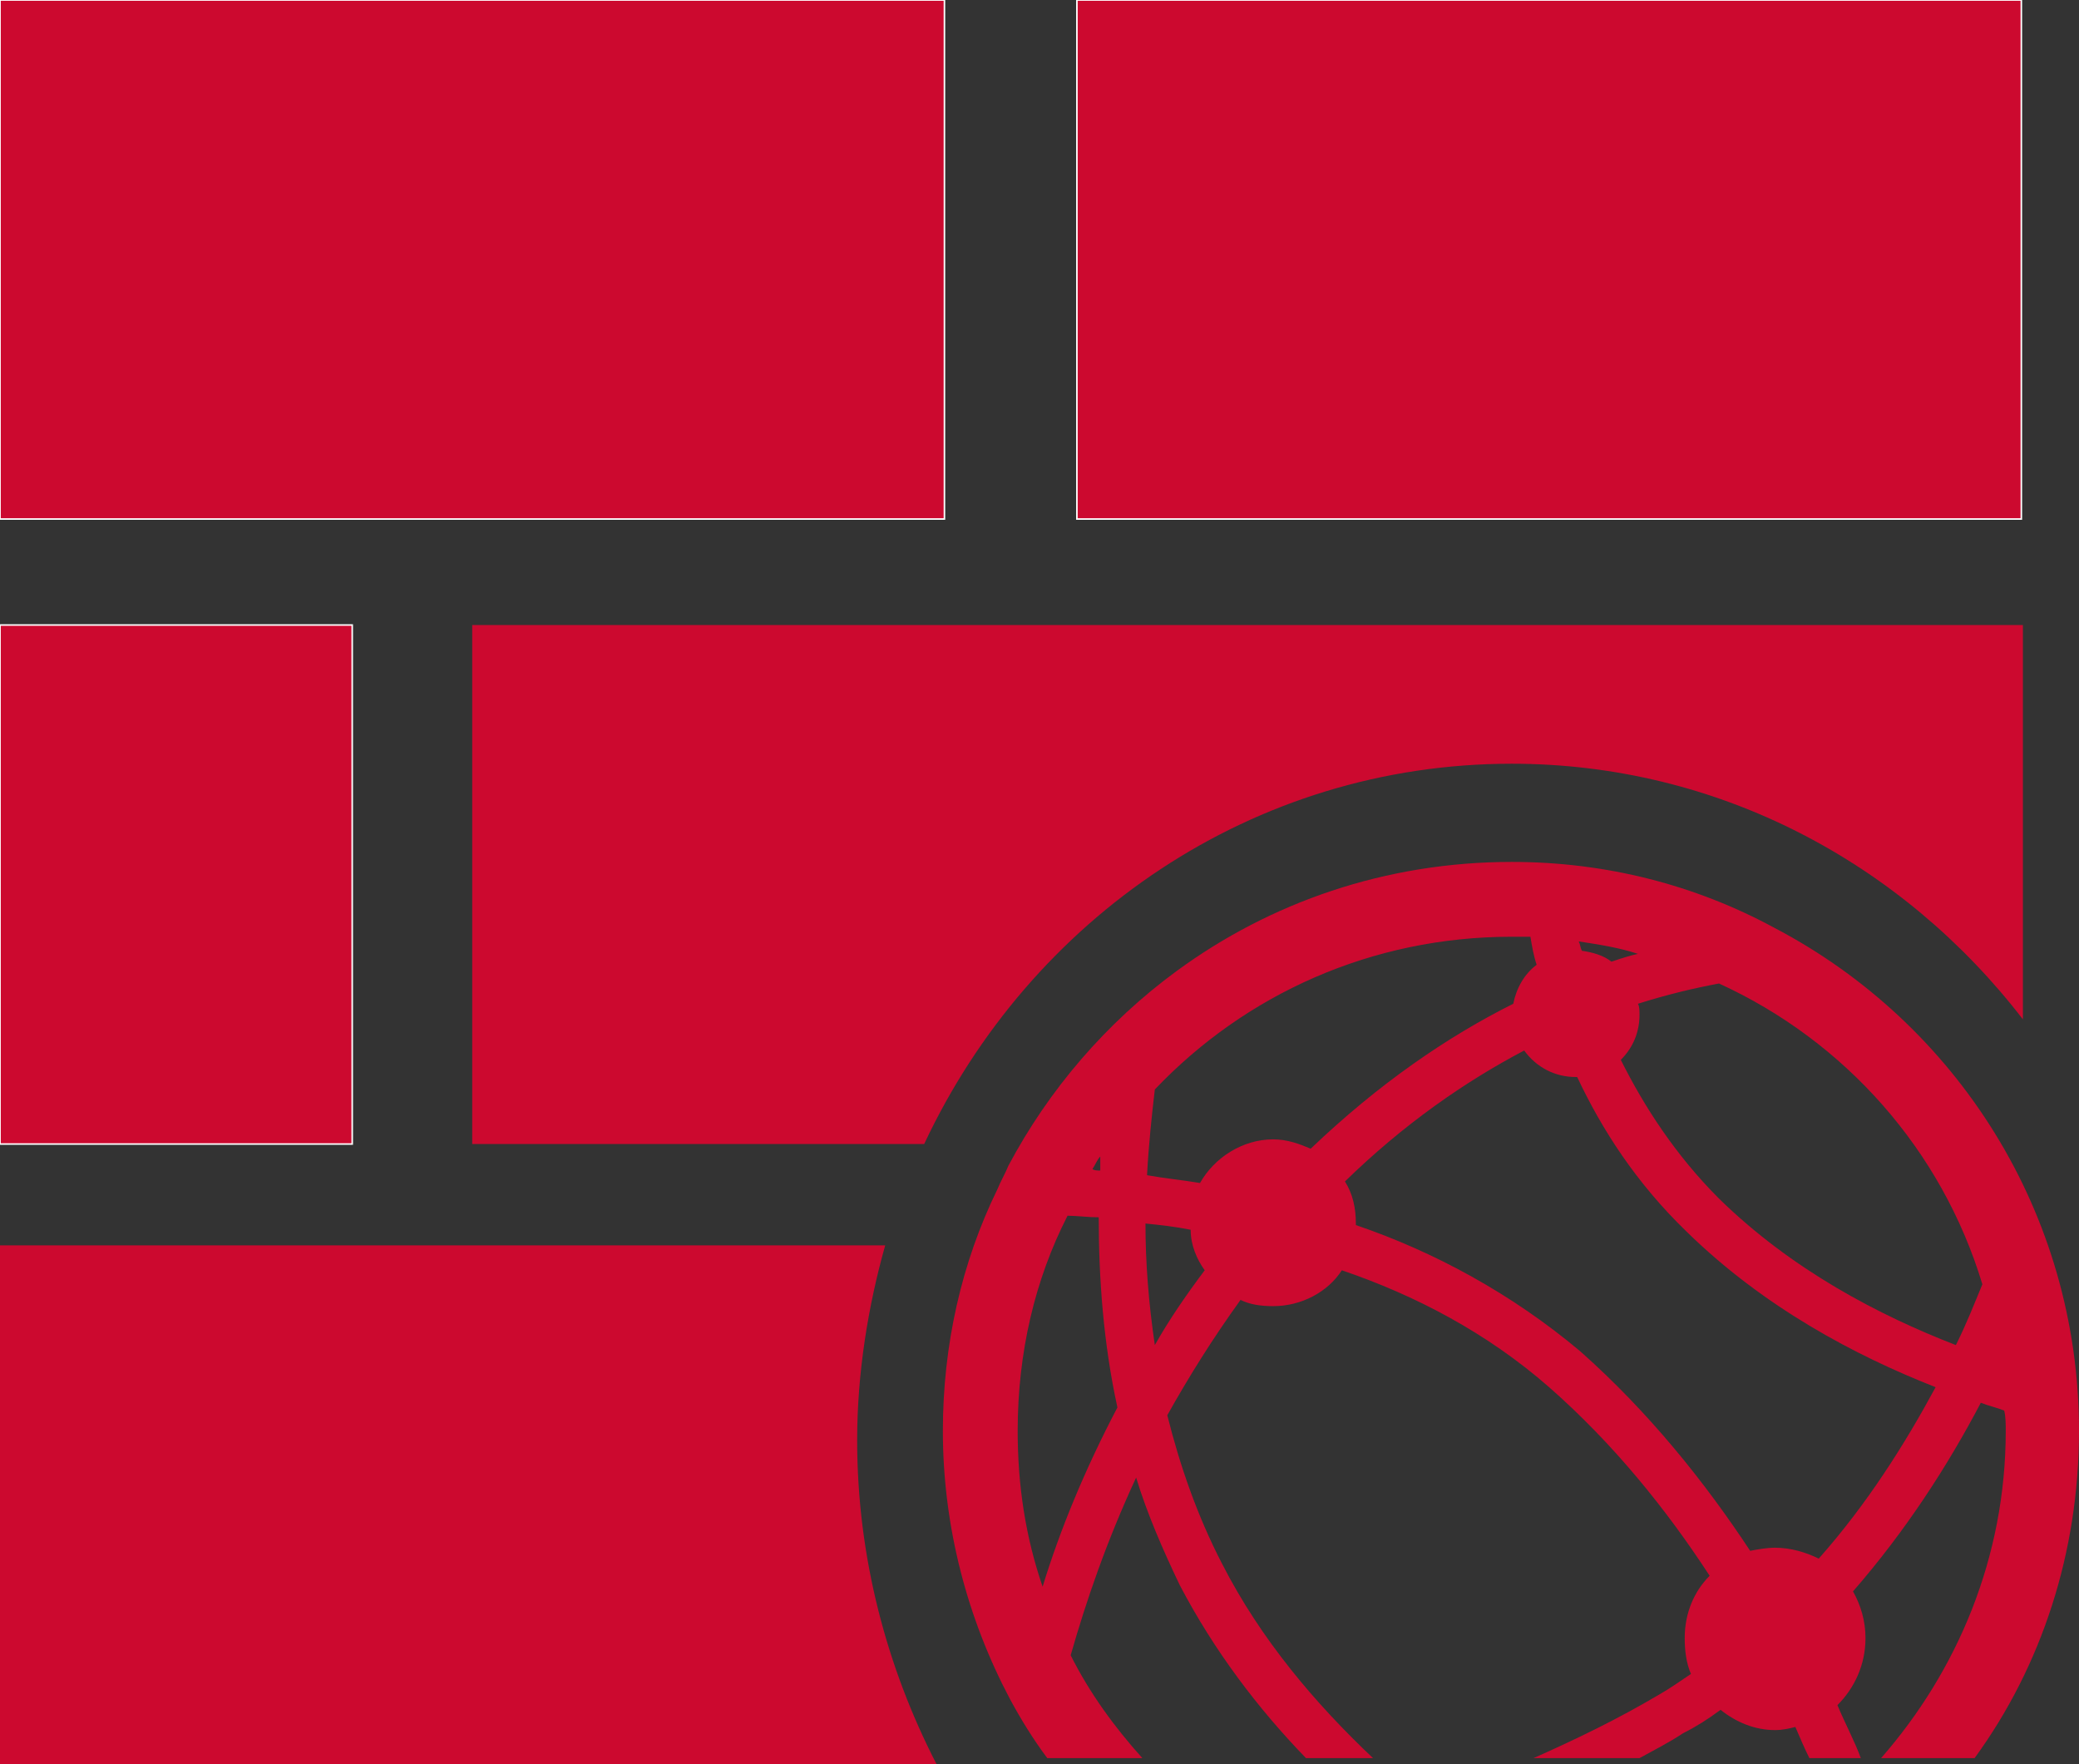 <?xml version="1.0"  encoding="UTF-8" standalone="no"?>
<svg version="1.1" xmlns="http://www.w3.org/2000/svg" xmlns:xlink="http://www.w3.org/1999/xlink" width="1334" height="1132">
<rect width="100%" height="100%" fill="#333333" stroke="none"/>
<g transform="translate(380, 279)">
<path d="M 226,-279 L -380,-279 L -380,54 L 226,54 L 226,-279 Z "  fill="#CC092F" stroke-width="1px" stroke="#FFFFFF" />
<path d="M -154,122 L -380,122 L -380,455 L -154,455 L -154,122 Z "  fill="#CC092F" stroke-width="1px" stroke="#FFFFFF" />
<path d="M 188,520 C -380,520 -380,520 -380,520 C -380,853 -380,853 -380,853 C 221,853 221,853 221,853 C 189,791 170,720 170,645 C 170,602 177,559 188,520 Z "  fill="#CC092F" stroke="none" />
<path d="M 590,211 C 723,211 841,275 918,375 C 918,122 918,122 918,122 C -77,122 -77,122 -77,122 C -77,455 -77,455 -77,455 C 213,455 213,455 213,455 C 281,310 424,211 590,211 Z "  fill="#CC092F" stroke="none" />
<path d="M 917,-279 L 311,-279 L 311,54 L 917,54 L 917,-279 Z "  fill="#CC092F" stroke-width="1px" stroke="#FFFFFF" />
<path d="M 758,316 C 758,316 758,316 758,316 C 708,289 651,274 590,274 C 509,274 435,300 375,344 C 375,344 375,344 375,344 C 330,377 293,420 267,469 C 267,469 267,469 267,469 C 265,474 262,479 260,484 C 260,484 260,484 260,484 C 237,531 225,584 225,639 C 225,701 241,760 268,811 C 268,811 268,811 268,811 C 275,824 283,837 292,849 C 292,849 292,849 292,849 C 292,849 292,849 292,849 C 292,849 292,849 292,849 C 353,849 353,849 353,849 C 335,829 319,807 307,783 C 317,748 330,710 349,669 C 356,692 366,715 377,738 C 399,780 427,817 458,849 C 471,849 471,849 471,849 C 501,849 501,849 501,849 C 464,814 429,773 404,724 C 388,693 377,661 369,629 C 383,604 398,580 416,555 C 422,558 429,559 437,559 C 455,559 472,550 481,536 C 528,552 574,576 614,611 C 655,647 689,689 717,732 C 707,742 701,756 701,772 C 701,780 702,788 705,795 C 699,799 692,804 685,808 C 658,824 631,837 604,849 C 650,849 650,849 650,849 C 672,849 672,849 672,849 C 681,844 691,839 700,833 C 708,829 716,824 724,818 C 734,826 746,831 759,831 C 764,831 768,830 772,829 C 775,836 778,843 781,849 C 814,849 814,849 814,849 C 810,838 804,827 799,815 C 810,804 817,789 817,772 C 817,761 814,751 809,742 C 843,703 870,661 891,621 C 896,623 901,624 906,626 C 907,630 907,635 907,639 C 907,720 876,793 827,849 C 887,849 887,849 887,849 C 930,790 954,717 954,639 C 954,499 875,377 758,316 Z M 671,333 C 666,334 660,336 654,338 C 649,334 642,332 635,331 C 634,329 634,327 633,325 C 646,327 659,329 671,333 Z M 361,420 C 419,359 500,322 590,322 C 594,322 598,322 602,322 C 603,328 604,334 606,340 C 598,346 593,355 591,365 C 549,386 505,416 461,458 C 454,455 446,452 437,452 C 417,452 399,464 390,480 C 378,478 367,477 356,475 C 357,456 359,437 361,420 Z M 326,472 C 324,472 322,472 321,471 C 323,468 324,465 326,463 C 326,466 326,469 326,472 Z M 289,739 C 278,707 273,674 273,639 C 273,589 284,542 305,501 C 311,501 318,502 325,502 C 325,541 328,583 337,624 C 316,664 300,703 289,739 Z M 361,584 C 357,557 355,531 355,506 C 365,507 374,508 384,510 C 384,520 388,529 393,536 C 381,552 370,568 361,584 Z M 787,721 C 779,717 769,714 759,714 C 754,714 748,715 743,716 C 714,672 678,627 634,588 C 590,551 540,524 490,507 C 490,506 490,506 490,506 C 490,496 488,487 483,479 C 521,442 560,415 598,395 C 606,406 618,412 631,412 C 632,412 632,412 632,412 C 648,446 670,480 702,511 C 752,560 811,591 862,611 C 842,648 818,686 787,721 Z M 875,584 C 826,565 770,536 723,490 C 695,462 675,431 660,401 C 668,393 672,383 672,372 C 672,369 672,367 671,365 C 690,359 707,355 723,352 C 804,389 866,459 892,545 C 887,557 882,570 875,584 Z "  fill="#CC092F" stroke="none" />
</g>
</svg>
